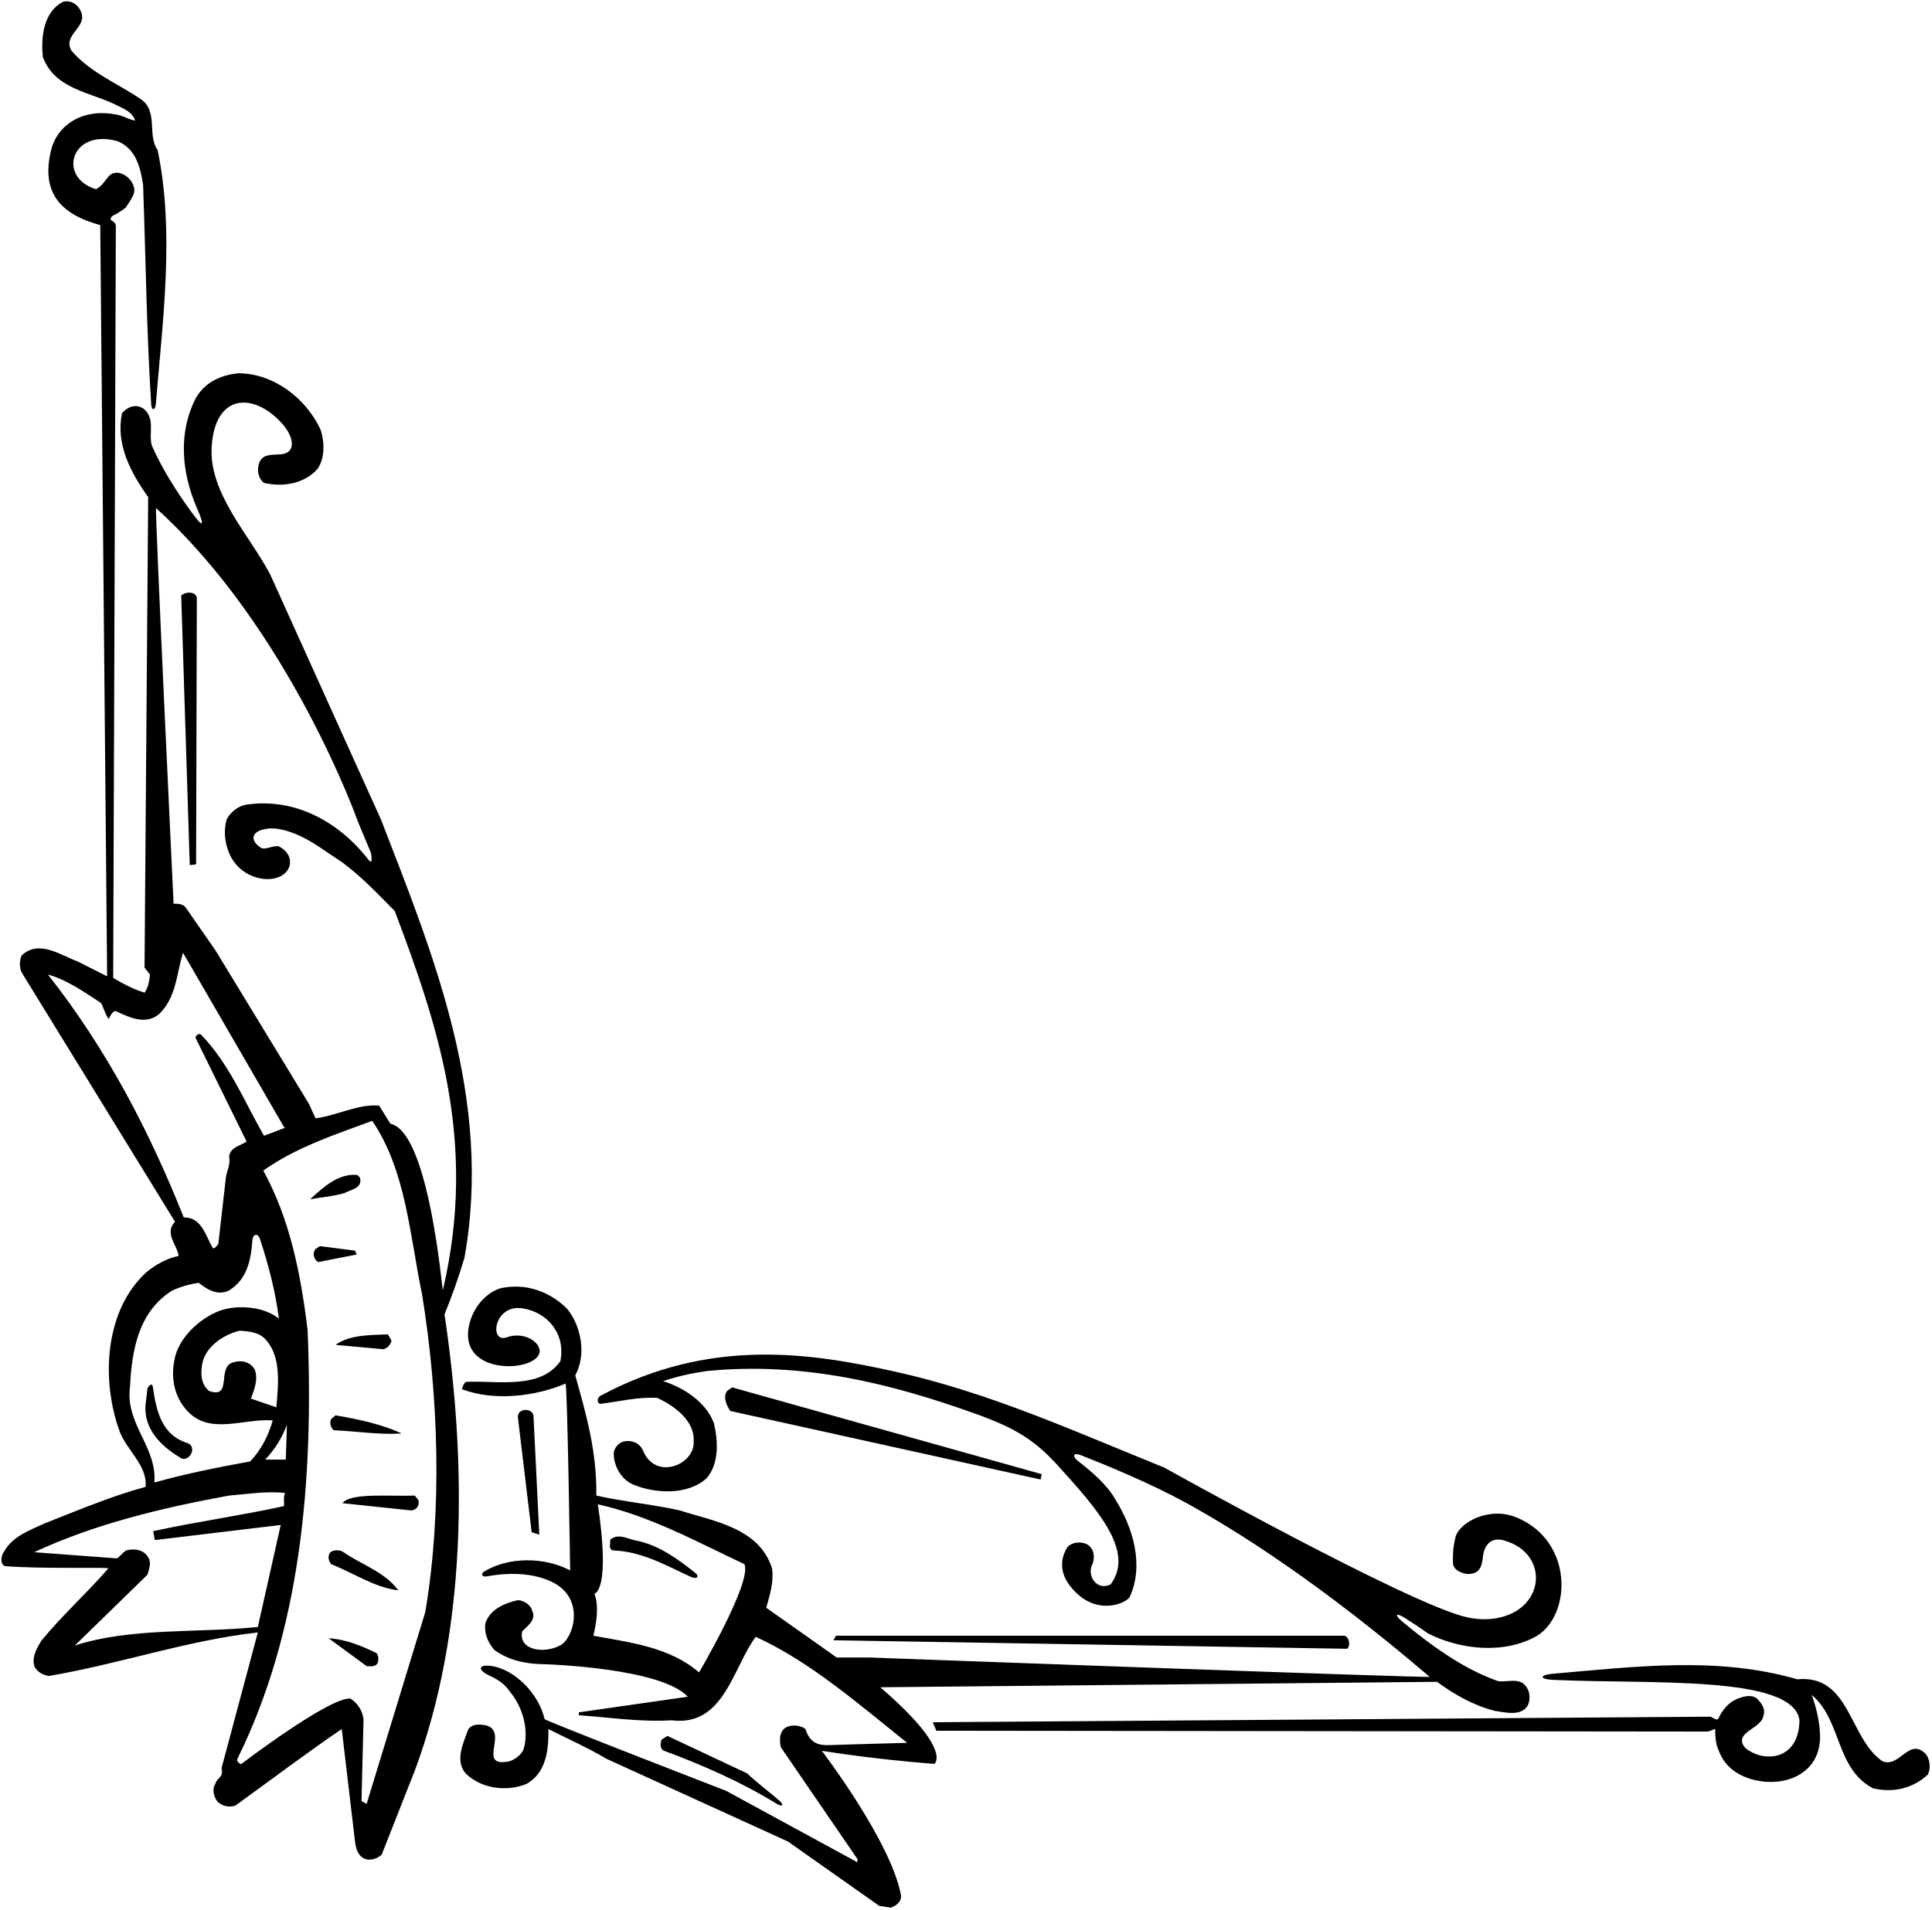 <?xml version="1.0" encoding="UTF-8"?>
<svg xmlns="http://www.w3.org/2000/svg" xmlns:xlink="http://www.w3.org/1999/xlink" width="532pt" height="526pt" viewBox="0 0 532 526" version="1.1">
<g id="surface1">
<path style=" stroke:none;fill-rule:nonzero;fill:rgb(0%,0%,0%);fill-opacity:1;" d="M 127.898 346.398 C 135.699 302.699 119.398 263.102 104.898 225.699 L 74.398 158.199 C 68.559 147.16 57.469 135.797 58.289 122.988 C 59.227 108.297 69.852 108.027 77.605 116.57 C 81.082 120.395 81.543 124.715 77.477 125.109 C 75.023 125.352 72.238 124.816 71.301 127.699 C 70.699 129.699 71.199 131.898 72.699 133 C 77.801 134.199 83.699 133.301 87.398 129.199 C 89.5 126.301 89.398 121.699 88.301 118.398 C 84.301 109.699 75.398 102.898 65.801 102.801 C 61.102 103.199 56.602 105.102 54 109.5 C 48.949 119.211 50.008 130.215 54.246 139.965 C 56.465 145.074 55.957 145.488 52.742 141.066 C 48.477 135.199 44.652 129.145 41.801 122.699 C 41.312 120.992 41.609 118.898 41.555 117.008 C 41.41 112.086 36.891 110.004 33.602 113.801 C 31.801 122.301 36 130.199 40.801 136.898 L 39.801 266.5 L 41.301 268.398 C 41.102 270.199 40.801 272.102 39.801 273.398 C 36.398 272.301 34.266 271.133 31.168 269.336 L 31.898 62.199 C 31.785 61.453 31.273 61.004 30.672 60.68 C 30.223 60.441 30.57 59.645 31.176 59.355 C 32.355 58.785 33.477 58.059 34.602 57.199 C 35.352 56.051 36.176 54.926 36.727 53.688 C 38.281 50.188 32.605 45.328 29.805 48.703 C 28.742 49.988 27.816 51.535 26.398 52.102 C 15.656 48.816 19.641 35.254 32.398 38.898 C 37.5 41 38.699 46.301 39.398 50.898 C 40.133 71.094 40.363 91.453 41.633 111.367 C 41.746 113.148 42.762 113.102 42.91 111.285 C 44.781 88.328 48.125 63.91 43.398 41.301 C 40.5 37.301 43.602 30.699 38.898 27.398 C 32.5 23 25.102 20.199 19.699 14 C 17.102 9.5 24.199 7.602 22.301 3.199 C 21.5 1.301 19.602 -0.102 17.301 0.5 C 12.102 3.301 11.199 9.898 11.801 15.699 C 15.102 24.699 25.199 25.398 32.398 29.102 C 34.199 30 36.602 31 37.199 33.199 C 35.5 33 33.699 31.699 31.699 31.5 C 22.555 29.824 15.723 34.551 14.062 41.391 C 11.258 52.93 16.504 58.973 27.602 62 L 29.5 268.898 L 21.398 264.801 C 16.699 263.102 10.801 258.699 6 263.102 C 5.301 264.398 5.301 266.602 6 267.898 L 22.801 295.199 L 48.199 336.5 C 45.102 339.602 48.898 343.102 49.199 345.898 C 45.898 346.602 43 348.199 40.301 350.398 C 28.801 360.898 27.801 380 32.898 394.102 C 34.801 399.398 40.602 403.5 40.102 409.5 C 30.5 412.102 21.398 416 12.199 419.602 C 8.199 421.5 3.5 423 1 427.5 C 0.301 428.5 0 430.5 1.199 431.301 C 11 432.199 30.219 431.527 29.816 431.984 C 23.938 438.758 16.918 445.07 11.301 452 C 10.102 454 8.801 456.301 9.398 458.699 C 10 460.402 11.801 461.301 13.398 461.598 C 32.898 458.301 51.398 451.801 71 449.598 L 61 487 C 61.602 489.699 59.898 489.301 59.301 491.301 C 58.301 492.801 58.898 494.801 59.801 496.102 C 61.102 497.398 63 497.898 64.801 497.301 C 74.5 490.301 84.398 482.801 94.102 476.199 C 94.102 476.199 96.758 498.691 97.777 507.34 C 98.516 513.602 103.117 512.617 105.102 510.801 L 114.199 487.699 C 128.5 449.402 128.699 404 122.398 362 C 124.5 356.898 126.301 351.699 127.898 346.398 Z M 13.199 268.398 C 18.496 269.898 23.012 273.113 27.641 276.113 C 28.258 276.516 29.102 280 30 280.602 C 30.398 279.5 31.324 278.215 31.918 278.492 C 35.73 280.285 40.266 282.402 43.898 279.199 C 48.602 274.602 48.602 268.102 50.398 262.398 L 78.199 310.398 L 78.5 310.602 L 72.699 312.801 C 67.367 303.578 63.34 293.293 55.449 285.051 C 54.609 284.176 53.781 285.695 53.781 285.695 L 67.898 314.398 C 66.398 315.5 63.398 315.898 63.102 318.5 C 63.5 321 62.5 322.102 62.199 324.301 L 60.117 342.621 C 60.117 342.621 58.918 344.297 58.543 343.645 C 56.539 340.164 55.484 335.215 50.602 335.301 C 41.199 311.699 29.5 289.102 13.199 268.398 Z M 35.801 381.898 C 36.301 371.699 38.199 361.301 47.301 355.5 C 49.602 354.398 52.102 353.699 54.699 353.301 C 57 355.102 59.801 356.898 62.898 355.5 C 67.984 352.508 69.098 347.172 69.504 341.617 C 69.645 339.742 71.023 339.527 71.605 341.301 C 73.922 348.387 75.84 355.602 76.801 363.199 C 72.898 359.898 65.5 359.199 60.5 361 C 54.898 363.102 49 368.602 48 374.699 C 46.898 380.301 48.398 385.699 52.301 389.301 C 58.398 395 67.5 390.602 75.102 391.199 C 73.898 395.398 72 399.199 68.898 402.5 C 60 404.102 51.102 405.898 42.5 408.301 C 43.301 398.5 34.398 392.199 35.801 381.898 Z M 70.102 377.102 C 68.898 375.102 66.5 374.5 64.301 375.199 C 59.5 376.301 64.199 385.398 57.602 383.102 C 55.301 381.301 55.199 378.301 55.699 375.602 C 56.5 370.898 61.699 367.5 66 366.5 C 68.801 366.699 71.5 366.898 73.398 369.199 C 77.5 374 76.602 381.5 76.102 387.602 L 69.102 385.199 C 70 382.801 71.199 379.801 70.102 377.102 Z M 79 392.398 L 78.699 402 L 73 402 C 75.602 399.301 77.699 396 79 392.398 Z M 20.602 453.199 L 40.602 433.699 C 41 432.301 41.801 430.402 40.801 428.902 C 39.602 426.801 37 426.402 34.801 427 C 33.801 427.5 33.102 428.699 32.199 429.199 L 9.398 427.5 C 26.199 419.699 44.5 415.301 63.102 411.898 C 68.199 411.5 73.301 410.602 78.5 411.199 C 78 412.199 78.301 413.602 78.199 414.801 C 66.398 417.398 54.102 419.102 42.199 421.699 L 42.633 424.164 L 77.301 420 L 71 448.098 C 54.199 449.801 36.102 448.199 20.602 453.199 Z M 117.102 444 L 100.949 496.832 L 99.547 496.012 L 100.102 473.602 C 99.898 471.199 98.398 469 96.5 467.801 C 90.602 467.402 66.41 485.859 66.41 485.859 C 66.41 485.859 64.898 485.371 65.426 484.297 C 82.641 449.383 86.445 408.406 84.699 366.301 C 82.801 350.699 79.801 335.699 72.5 322.398 C 81.5 316 92.199 312.5 102.5 308.699 C 111.801 322.398 112.801 340 116.199 356.398 C 120.801 384.5 121.801 416.301 117.102 444 Z M 107.5 309.5 L 104.398 304.5 C 98.602 304 92.602 307.301 86.898 308 L 85 303.898 L 59.301 261.699 L 51.102 249.898 C 50.301 248.898 49 248.898 47.801 248.898 C 47.801 248.898 42.578 139.465 42.973 139.945 C 79.832 173.336 98.602 226.398 98.602 226.398 L 102.137 234.875 C 102.137 234.875 102.906 238.641 101.453 236.773 C 93.391 226.395 81.293 219.648 67.898 221.602 C 65.699 221.898 63.5 223.602 62.398 225.699 C 61.52 228.926 61.914 232.047 63.074 234.902 C 66.477 243.281 77.852 244.148 79.699 238.602 C 80.398 236.102 78.801 234.102 76.801 233.102 C 75.18 232.73 73.07 234.211 71.871 233.492 C 69.32 231.969 68.32 228.93 73.766 228.215 C 75.883 227.938 79.008 228.57 82.539 230.191 C 86.504 232.012 90.066 234.809 93.801 237.199 C 99.301 241.102 104.301 246.5 108.699 250.898 C 120.621 282.527 131.5 314.5 121.949 355.32 C 121.77 355.848 118.199 311.699 107.5 309.5 Z M 54.199 164.898 L 54 237.898 L 53.801 238.102 L 52.25 238.25 L 49.898 164 C 51.102 162.898 54.199 162.801 54.199 164.898 Z M 94.801 328.602 C 91.801 329.5 88.602 329.699 85.398 330.301 C 89.102 326.898 93.199 323.102 98.398 323.602 L 99.102 324.301 C 100 327.301 96.398 327.699 94.801 328.602 Z M 98.203 345.512 L 87.602 347.602 C 86.301 346.801 86 345 86.898 344 L 88.102 343.199 L 97.777 344.445 Z M 242.398 464.699 L 395.699 463.199 C 400.602 466.801 405.801 469.699 411.602 471.199 C 414.398 471.602 418.898 472.801 420.699 469.699 C 421.5 468 421.301 465.598 420 464.199 C 418.199 462 414.699 463.402 412.5 463 C 402.934 459.656 394.211 453.285 386.148 446.617 C 383.848 444.715 384.391 444.047 386.863 445.617 C 388.98 446.957 391.07 448.324 393.102 449.801 C 402 454.402 414.301 455.699 423.301 450.5 C 432.73 444.562 433.258 424.562 417.781 418.004 C 409.887 414.66 401.859 419.504 400.852 423.156 C 400.191 425.539 399.996 428.082 400.102 430.598 C 400.301 432.5 402.398 433.199 403.898 433.5 C 407.621 433.617 408.062 431.266 408.352 428.688 C 408.762 425.027 411.016 423.438 413.871 424.184 C 425.539 427.23 425.785 440.492 415.516 444.699 C 412.297 446.02 408.211 446.426 403.66 445.352 C 387.465 441.527 320.602 404.199 320.602 404.199 C 296.34 394.402 272.453 383.516 246.547 377.781 C 223.988 372.789 195.848 368.055 165.383 384.402 C 164.234 385.02 164.352 386.758 165.535 386.613 C 170.594 385.992 175.73 384.676 181 385 C 185.301 387 191.301 391.102 191 396.801 C 191.59 403.281 180.637 407.973 177.102 399.602 C 176.301 397.602 174.199 396.5 171.801 397 C 170.301 397.301 168.898 399 169 400.602 C 169.102 403.699 170.898 407.301 174.199 408.801 C 180.301 411.398 189.398 411.898 194.602 407.102 C 198.102 403 197.699 396.699 196.602 392 C 194.398 386.102 188.199 382.102 182.602 380.398 C 186.301 379.102 190.5 378.199 194.602 377.602 C 221.461 374.965 245.805 381.152 268.984 389.508 C 279.254 393.211 284.742 396.438 291.086 403.41 C 301.941 415.352 312.66 427.23 305.836 436.332 C 302.164 438.332 298.988 433.941 300.898 430.598 C 301.5 428.699 301.301 426.5 299.301 425.301 C 297.602 424.5 295.301 424.699 294 426 C 291.785 429.387 291.953 433.203 294.5 436.586 C 300.992 445.211 309.414 441.926 311 440 C 315.199 431.098 311.898 420.602 307.199 413.102 C 304.801 408.797 300.664 405.391 296.816 402.352 C 295.211 401.086 295.402 399.895 297.77 400.828 C 305.059 403.703 316.801 408.547 326.422 413.809 C 341.211 421.898 364.039 436.496 393.66 461.816 C 394.109 462.215 239.5 456.5 239.5 456.5 L 230.398 456.5 L 211 442.801 C 211.898 439.402 213.102 436.098 212.602 432 C 209.102 420.801 196.602 419 187.199 416 C 179.699 414.301 171.699 413.602 164.199 411.898 C 164.398 399.898 161.398 389.398 158.398 378.801 C 161.5 373.199 160.102 365.301 156.199 360.5 C 151.301 355.602 144.699 353.301 137.801 354.801 C 132.801 356.398 129.301 361.699 128.898 366.801 C 127.867 380.254 152.426 377.352 148.078 370.512 C 146.848 368.574 143.242 366.988 139.57 368.312 C 134.625 370.094 135.941 359.16 143.836 360.336 C 150.711 361.355 155.836 367.336 154.301 374.898 C 148.773 382.641 137.645 380.277 128.496 380.562 C 127.715 380.586 127.199 382.602 127.199 382.602 C 136.062 385.992 147.41 384.59 155.723 381.066 C 156.227 380.852 157 432.5 157 432.5 C 149.992 428.82 140.074 428.672 133.281 432.855 C 132.32 433.449 132.781 434.375 133.922 434.168 C 139.879 433.082 146.609 433.078 151.988 435.68 C 161.262 440.168 157.984 451.094 154.371 453.102 C 149.855 455.613 142.648 454.508 143.801 449.301 C 145.102 447.902 147.699 446.199 146.602 443.801 C 146.199 442 144.301 440.801 142.602 440.699 C 139.102 441.5 135.102 443.098 133.699 446.902 C 133.199 449.699 134.301 452.301 136.102 454.402 C 139.918 457.203 144.523 458.25 149.492 458.336 C 150.902 458.363 182.102 459.402 189.398 467.301 L 159.398 471.602 L 159.398 472.398 C 167.898 473 176.102 474.301 185 473.801 C 199.398 475.602 201.801 459.199 208.102 450.801 C 223.199 457.699 236.5 469.402 249.801 480 C 249.801 480 231.824 480.484 228.18 480.629 C 225.305 480.738 222.902 479.945 221.801 476.199 C 220.5 475.199 218.5 475 217 475.5 C 214.5 476.398 214.602 479.199 215 481.199 L 236.102 512 L 236.102 512.898 L 199.898 493.199 C 199.898 493.199 150.059 473.906 149.957 473.461 C 148.523 467.203 143.066 461.066 137 459.199 C 132.117 457.887 130.676 459.586 134.891 461.547 C 136.934 462.496 138.883 463.648 140.398 465.902 C 144 470.199 145.699 476.5 144.199 481.699 C 143.5 483.398 141.801 484.602 140.199 485.102 C 131.102 486.898 140.199 477 133.898 475.199 C 132.199 474.898 130 474.602 128.898 476.398 C 127.602 480 125.199 484.898 128.199 488.398 C 132.398 492.602 139.5 493.602 145 491.301 C 150.5 488.199 151.102 481.801 151 476.199 C 156.301 478.898 161.801 481.301 167 484.398 L 217 507.199 L 242.102 524.898 L 245.301 525.398 C 246.699 524.898 248.301 523.801 248.102 522 C 245.398 507.199 226.301 482.199 226.301 482.199 C 236.5 483.801 247.102 485 257.301 485.801 C 257.301 485.801 262.5 482 242.398 464.699 Z M 192.5 460.598 C 184.301 453.598 173.699 452.402 163.398 450.5 C 164.199 447.199 165 442.301 163.699 439 C 168.301 436.301 164.602 414.301 164.602 414.301 C 179 417.5 191.801 424.602 205 430.801 C 207.102 435.801 192.5 460.598 192.5 460.598 Z M 92.398 370.398 C 96.199 367.602 102 367.699 106.801 367.5 L 107.801 369.199 C 107.602 370.301 106.699 371.301 105.602 371.602 Z M 40.102 386.699 L 40.617 382.348 C 40.617 382.348 41.844 380.219 42.113 382.102 C 43.051 388.637 44.504 395.328 51.801 397.5 C 54.594 398.898 51.594 403.273 49.398 401.301 C 44.199 398.199 39.398 393.301 40.102 386.699 Z M 201.602 382.102 L 286.836 406 L 286.551 407.48 L 201.102 388.602 C 200.102 387.102 199 384.898 200.199 383.102 Z M 146.398 422 L 142.602 390.301 C 142.5 387.898 146.301 387.602 146.898 389.801 L 148.5 422.664 Z M 92.398 389.801 C 98.699 390.898 105 392.199 110.602 394.801 C 104.602 395.199 98.199 394.199 91.898 393.898 C 91 393.102 90.699 391.801 91.199 390.801 Z M 115.199 413.102 C 115.602 414.699 114.699 415.801 113.301 416 L 94.301 414 C 96.5 411 107.801 412.199 114.199 411.898 Z M 190.191 434.277 C 183.488 431.203 176.727 427.238 168.699 427 C 167.398 426.5 168.199 425.102 168 424.102 C 170.301 422 173.199 424.102 175.699 424.398 C 181.574 425.73 186.531 429.273 191.383 433.148 C 192.723 434.219 191.926 435.07 190.191 434.277 Z M 109.699 438 C 103.301 437.301 97.301 433.199 91.199 430.801 C 90.5 430 90.102 428.402 91 427.5 C 91.898 426.801 93.699 426.801 94.602 427.5 C 99.602 431 105.801 432.801 109.699 438 Z M 230.199 450.5 L 370.301 450.5 C 371.602 451.098 371.898 453.098 371 454.098 L 229.5 451.75 Z M 103.699 455.301 C 104.301 456.098 104.301 457.402 103.898 458.199 C 103.199 459.098 102.102 458.902 101 458.902 L 90.5 451.199 C 95.301 451.5 99.602 453.301 103.699 455.301 Z M 530.898 488.699 C 526.898 492.5 521.301 493.898 515.699 492.5 C 505.398 487 507.199 473.898 498.898 466.801 C 500.051 470.051 501.125 474.148 501.176 478.148 C 501.309 488.887 490.758 492.723 481.75 489.852 C 478.094 488.684 474.84 486.348 473.301 482.199 C 472.434 480.469 472.312 478.301 472.301 476.332 C 472.297 475.805 471 477.102 469.398 476.898 L 257.836 476.668 L 256.836 474.332 L 471.102 472.801 C 472.102 473.398 472.902 473.891 473.164 473.332 C 474.18 471.148 475.789 469.035 478.102 468 C 479.801 467.301 482.102 466.5 483.801 467.801 C 485.199 469.199 486.301 470.902 485.5 472.801 C 484.801 476.199 477.199 477.133 480.5 481.332 C 485.699 485.723 495.5 484.777 495.5 473.668 C 493.508 461.309 454.934 463.898 427.82 462.668 C 423.77 462.484 423.891 461.293 427.527 460.98 C 450.324 459.031 472.91 456.117 494.898 462.5 C 509.5 461.098 509.102 478.801 518.398 485.102 C 523.102 486.898 525.602 478.602 530.102 482.898 C 531.5 484.398 531.699 486.898 530.898 488.699 Z M 182.898 482.199 C 181.699 481.801 181.801 480.102 182.199 479.102 L 183.801 478.102 L 205.699 488.398 C 208.488 490.996 211.559 493.316 214.426 495.758 C 216.082 497.168 215.52 497.801 213.691 496.684 C 203.922 490.688 193.516 486.16 182.898 482.199 "/>
</g>
</svg>
